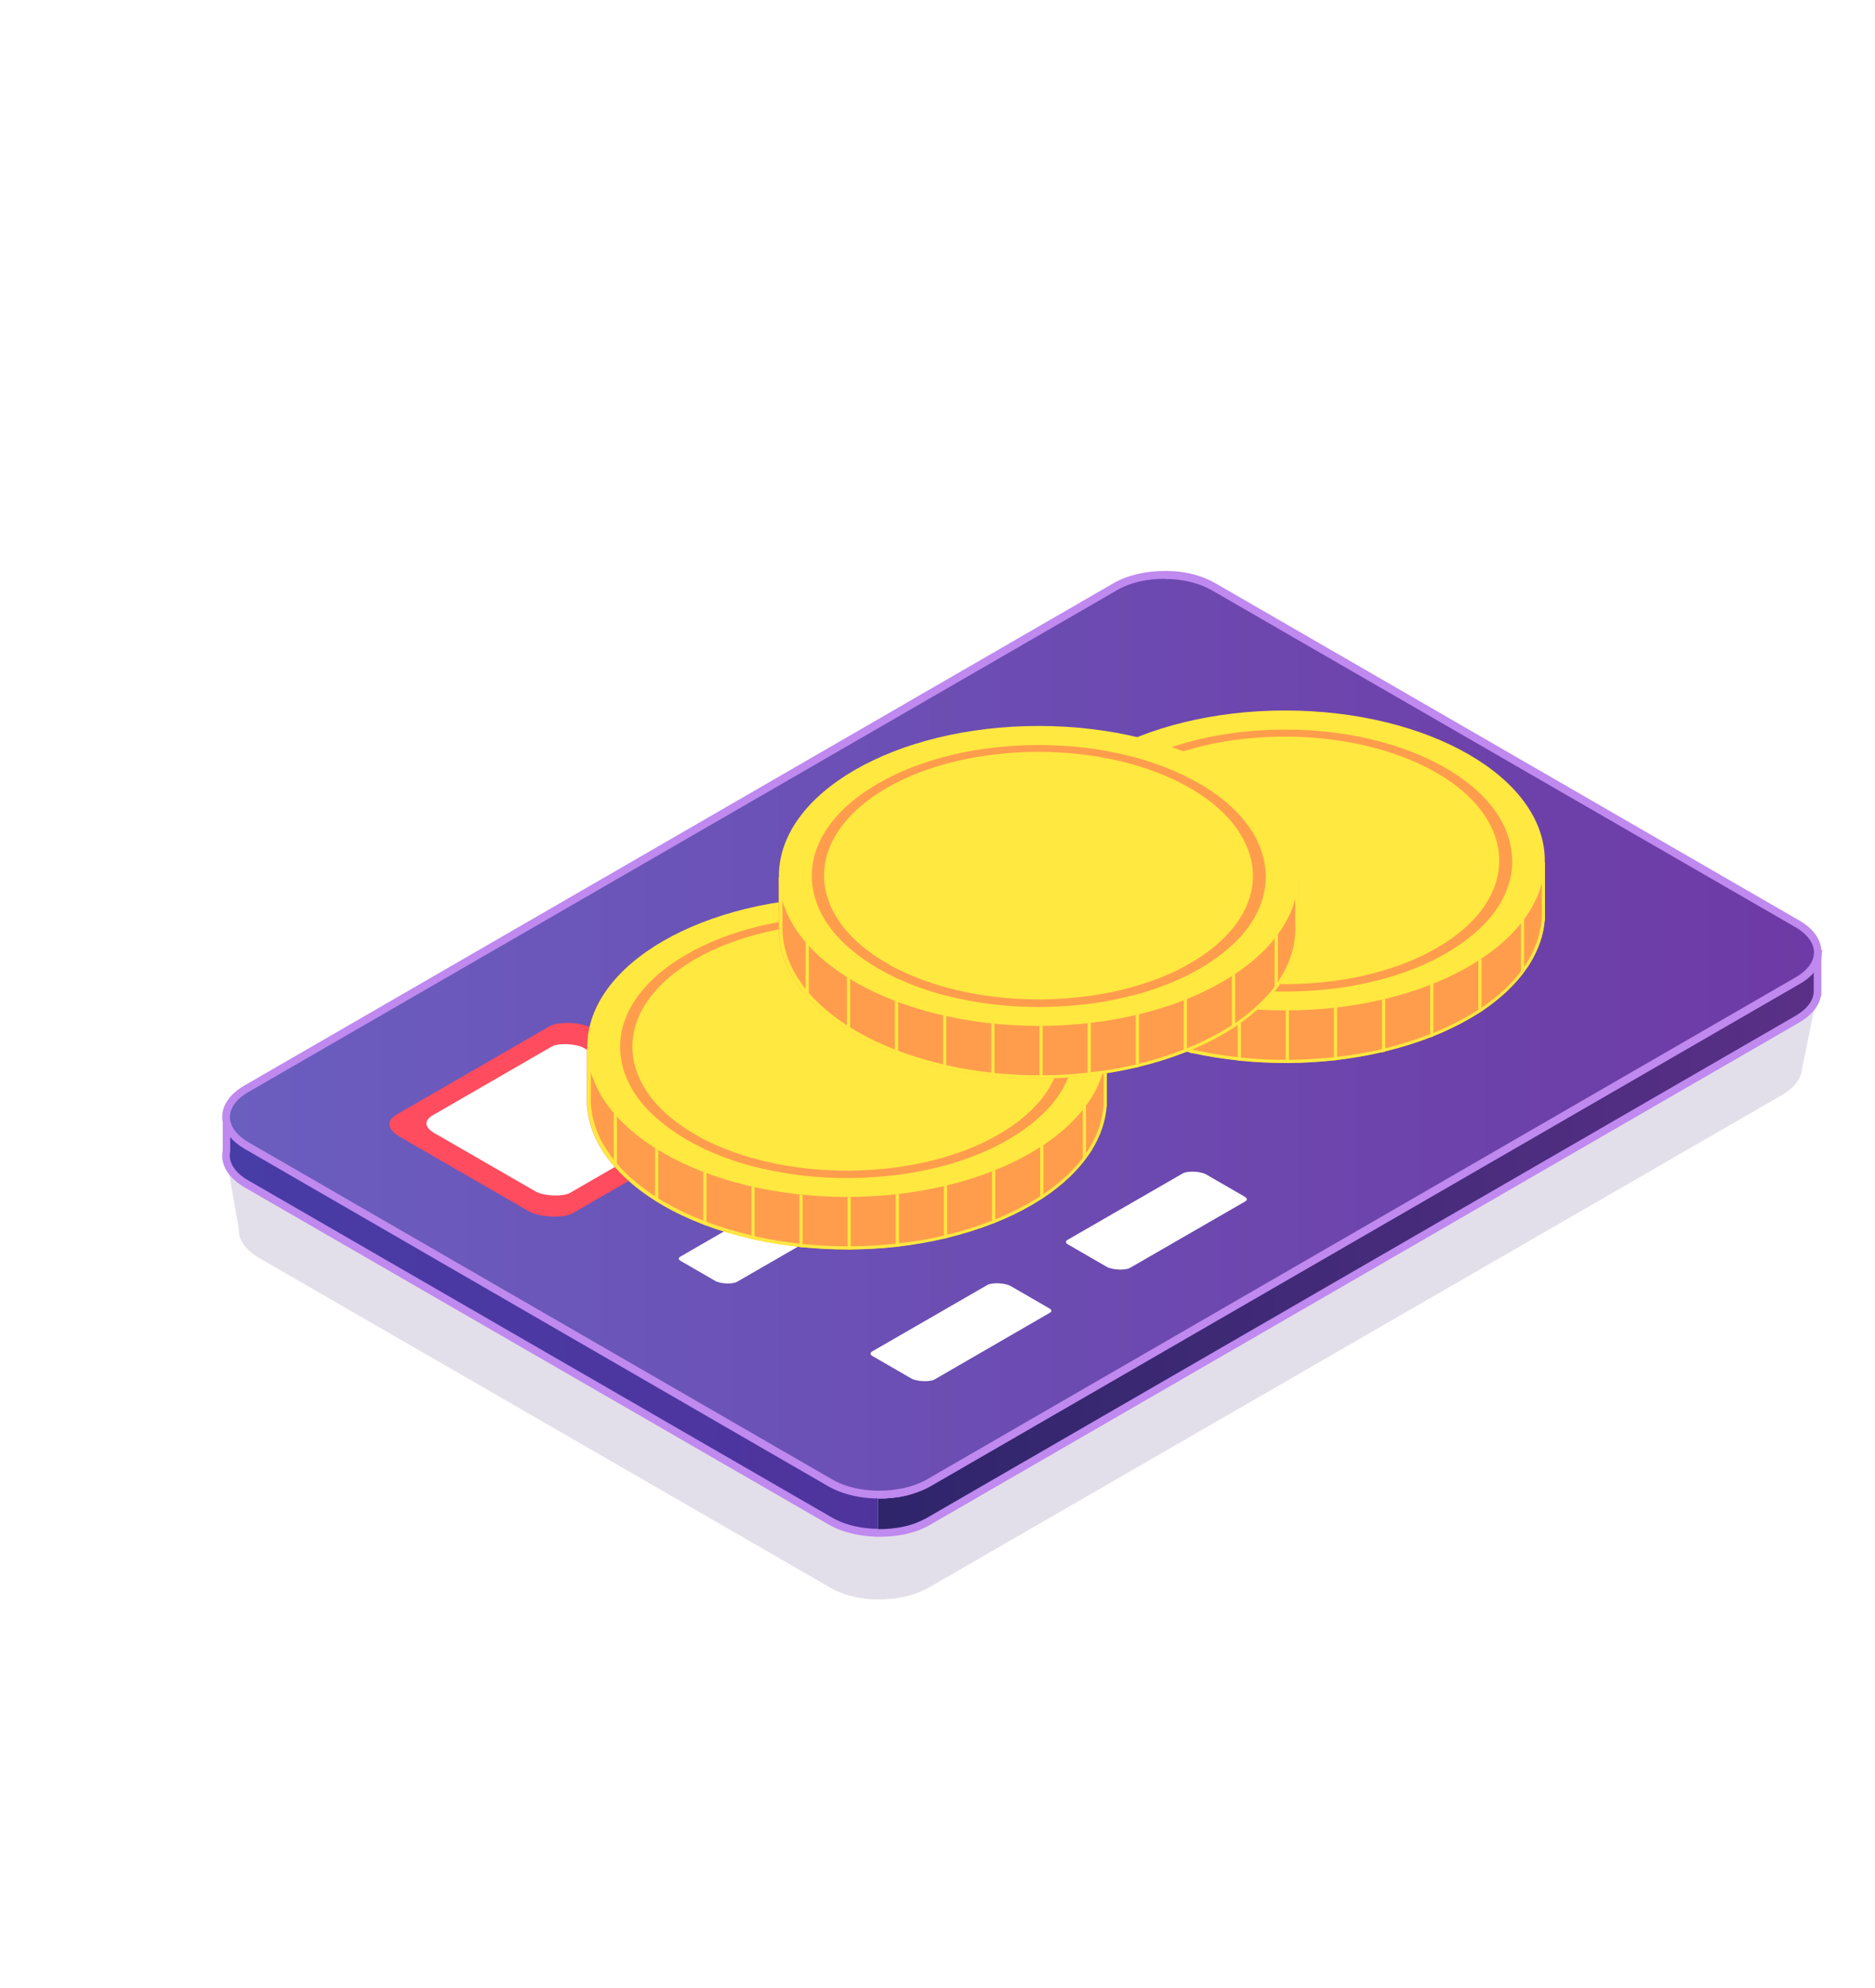 <svg width="234" height="248" viewBox="0 0 234 248" fill="none" xmlns="http://www.w3.org/2000/svg">
<g filter="url(#filter0_d)">
<path fill-rule="evenodd" clip-rule="evenodd" d="M116.173 11.891C140.596 8.768 163.893 23.682 182.702 39.57C200.541 54.639 216.947 74.691 218.127 98.012C219.23 119.821 194.779 133.726 188.523 154.647C182 176.457 197.796 205.115 181.379 220.887C165.291 236.341 138.462 225.09 116.173 224.151C95.031 223.26 72.702 226.905 54.842 215.555C36.456 203.87 25.269 183.565 19.333 162.605C13.556 142.208 14.638 120.403 22.294 100.636C29.662 81.612 46.13 69.153 60.956 55.138C78.372 38.675 92.401 14.931 116.173 11.891Z" fill="white"/>
</g>
<path d="M226.855 123.74L217.913 124.667L151.411 86.269C151.285 86.194 151.16 86.144 151.035 86.068C149.682 85.367 148.054 84.966 146.351 84.841C146.05 84.816 145.75 84.816 145.474 84.816C143.195 84.791 140.916 85.267 139.187 86.269L41.376 142.802L28.201 144.154L29.804 153.372C29.804 153.597 29.829 153.798 29.854 154.023C30.079 155.1 30.906 156.127 32.333 156.954L103.645 198.107C105.047 198.934 106.851 199.41 108.679 199.535C108.98 199.56 109.28 199.56 109.581 199.56C110.708 199.585 111.86 199.46 112.937 199.209C114.014 198.959 115.016 198.583 115.868 198.107L222.371 136.64C223.974 135.713 224.801 134.536 224.901 133.334L226.855 123.74Z" fill="#E3DFEA"/>
<path d="M151.06 72.993L150.008 77.327L215.132 114.923C218.514 116.877 218.514 120.033 215.132 121.987L108.679 183.479L112.937 186.134C111.86 186.385 110.733 186.485 109.581 186.485L108.679 186.46C106.826 186.335 105.047 185.859 103.645 185.032L30.73 142.927C29.303 142.1 28.476 141.073 28.251 139.996C27.95 138.518 28.777 136.991 30.73 135.863L139.187 73.194C140.916 72.192 143.195 71.716 145.474 71.741L146.376 71.766C148.054 71.891 149.707 72.317 151.06 72.993Z" fill="#FF4C5E"/>
<path d="M151.411 73.194L224.325 115.299C227.706 117.253 227.706 120.409 224.325 122.363L115.868 185.007C115.016 185.508 114.014 185.884 112.937 186.109C111.86 186.36 110.733 186.46 109.581 186.46C109.28 186.46 108.98 186.435 108.679 186.435C106.826 186.31 105.047 185.834 103.645 185.007L30.73 142.927C29.303 142.1 28.476 141.073 28.251 139.996C27.95 138.518 28.777 136.991 30.73 135.863L139.187 73.194C140.916 72.192 143.195 71.716 145.474 71.741C145.775 71.741 146.076 71.766 146.376 71.766C148.054 71.891 149.707 72.292 151.06 72.993C151.185 73.069 151.311 73.144 151.411 73.194Z" fill="#FFBC00"/>
<path d="M226.855 119.031V123.74C226.805 124.968 225.953 126.195 224.325 127.147L115.868 189.816C115.016 190.317 114.014 190.693 112.937 190.918C111.86 191.169 110.733 191.269 109.581 191.269V186.485C110.708 186.51 111.86 186.385 112.937 186.134C114.014 185.884 115.016 185.508 115.868 185.032L224.325 122.363C225.928 121.436 226.779 120.259 226.855 119.031Z" fill="url(#paint0_linear)"/>
<path d="M226.855 119.031C226.754 120.234 225.928 121.436 224.325 122.338L115.868 185.007C115.016 185.508 114.014 185.884 112.937 186.109C111.86 186.36 110.733 186.46 109.581 186.46V191.244C109.28 191.244 108.98 191.219 108.679 191.194C106.826 191.069 105.047 190.593 103.644 189.766L30.73 147.711C29.303 146.884 28.476 145.857 28.251 144.78C28.175 144.38 28.175 144.004 28.251 143.603V139.996L32.684 139.52L139.187 78.003C140.916 77.001 143.195 76.525 145.474 76.55C145.775 76.55 146.075 76.575 146.351 76.6C148.029 76.725 149.682 77.126 151.035 77.828C151.16 77.903 151.285 77.953 151.411 78.028L223.173 119.457L226.855 119.031Z" fill="url(#paint1_linear)"/>
<path d="M109.756 191.745C109.706 191.745 109.631 191.745 109.581 191.745V190.793C110.708 190.793 111.81 190.693 112.812 190.468C113.864 190.242 114.791 189.866 115.617 189.416L224.074 126.746C225.502 125.919 226.304 124.867 226.354 123.74V123.615V121.286C225.903 121.837 225.277 122.338 224.525 122.763L116.068 185.433C115.192 185.934 114.14 186.335 113.012 186.61C111.91 186.861 110.733 186.986 109.556 186.961L109.581 186.009C110.683 186.034 111.785 185.909 112.812 185.683C113.864 185.433 114.816 185.082 115.617 184.631L224.074 121.962C225.477 121.16 226.279 120.108 226.354 119.031L226.379 118.58H227.306V119.056V124.241H227.255C227.03 125.519 226.078 126.696 224.55 127.573L116.093 190.242C115.192 190.768 114.165 191.144 113.012 191.419C112.01 191.62 110.908 191.745 109.756 191.745Z" fill="#BF89EF"/>
<path d="M109.581 191.745C109.28 191.745 108.98 191.72 108.654 191.695C106.65 191.545 104.847 191.044 103.419 190.217L30.505 148.137C29.002 147.26 28.075 146.133 27.8 144.881C27.7 144.455 27.7 144.004 27.8 143.553V139.545L32.559 139.044L138.962 77.577C140.715 76.575 143.02 76.024 145.499 76.049C145.8 76.049 146.101 76.074 146.401 76.099H146.426C148.23 76.225 149.908 76.675 151.285 77.377C151.411 77.452 151.536 77.502 151.686 77.577L223.323 118.931L227.406 118.505L227.356 119.081C227.255 120.484 226.279 121.812 224.6 122.763L116.143 185.433C115.267 185.934 114.215 186.335 113.088 186.61C111.985 186.861 110.808 186.986 109.631 186.961L109.656 186.009C110.758 186.034 111.86 185.909 112.887 185.683C113.939 185.433 114.891 185.082 115.692 184.631L224.149 121.962C225.302 121.286 226.053 120.484 226.329 119.607L223.148 119.958L223.022 119.883L151.185 78.404C151.085 78.329 150.96 78.278 150.835 78.228C149.582 77.577 148.029 77.176 146.351 77.051H146.326C146.05 77.026 145.75 77.026 145.474 77.026C143.17 77.001 141.041 77.502 139.438 78.429L32.834 139.971L28.727 140.397V143.678C28.651 144.004 28.651 144.355 28.727 144.655C28.927 145.632 29.728 146.559 30.956 147.26L103.87 189.365C105.172 190.117 106.876 190.593 108.704 190.718C109.005 190.743 109.28 190.743 109.581 190.743V191.745Z" fill="#BF89EF"/>
<path d="M151.411 73.194L224.325 115.299C227.706 117.253 227.706 120.409 224.325 122.363L115.868 185.007C115.016 185.508 114.014 185.884 112.937 186.109C111.86 186.36 110.733 186.46 109.581 186.46C109.28 186.46 108.98 186.435 108.679 186.435C106.826 186.31 105.047 185.834 103.645 185.007L30.73 142.927C29.303 142.1 28.476 141.073 28.251 139.996C27.95 138.518 28.777 136.991 30.73 135.863L139.187 73.194C140.916 72.192 143.195 71.716 145.474 71.741C145.775 71.741 146.076 71.766 146.376 71.766C148.054 71.891 149.707 72.292 151.06 72.993C151.185 73.069 151.311 73.144 151.411 73.194Z" fill="#925FC4"/>
<path d="M226.855 119.031C226.755 120.234 225.928 121.436 224.325 122.338L115.868 185.007C115.016 185.508 114.014 185.884 112.937 186.109C111.86 186.36 110.733 186.46 109.581 186.46C109.28 186.46 108.98 186.435 108.679 186.435C106.826 186.31 105.047 185.834 103.645 185.007L30.73 142.927C29.303 142.1 28.476 141.073 28.251 139.996C27.95 138.518 28.777 136.991 30.73 135.863L139.187 73.194C140.916 72.192 143.195 71.716 145.474 71.741C145.775 71.741 146.076 71.766 146.351 71.766C148.029 71.891 149.682 72.292 151.035 72.993C151.16 73.069 151.285 73.119 151.411 73.194L224.325 115.299C226.128 116.326 226.955 117.704 226.855 119.031Z" fill="url(#paint2_linear)"/>
<path d="M109.807 186.96C109.731 186.96 109.656 186.96 109.581 186.96C109.281 186.96 108.98 186.96 108.654 186.935C106.651 186.785 104.847 186.284 103.394 185.458L30.505 143.327C29.002 142.45 28.076 141.323 27.8 140.071C27.449 138.318 28.426 136.639 30.505 135.437L138.962 72.767C140.716 71.766 143.045 71.215 145.5 71.24C145.8 71.24 146.101 71.265 146.401 71.265H146.502C148.28 71.39 149.908 71.841 151.261 72.542C151.361 72.592 151.486 72.667 151.586 72.717L151.636 72.742L224.551 114.848C226.429 115.925 227.431 117.453 227.306 119.031C227.206 120.433 226.229 121.761 224.551 122.713L116.094 185.382C115.217 185.883 114.165 186.284 113.038 186.56C112.011 186.835 110.909 186.96 109.807 186.96ZM145.299 72.216C143.095 72.216 140.966 72.717 139.438 73.619L30.981 136.264C29.278 137.241 28.476 138.568 28.752 139.871C28.952 140.847 29.729 141.749 30.981 142.501L103.895 184.606C105.198 185.357 106.876 185.833 108.73 185.958C109.03 185.984 109.331 185.984 109.581 185.984C110.683 186.009 111.785 185.883 112.837 185.658C113.889 185.407 114.841 185.057 115.643 184.606L224.1 121.936C225.502 121.135 226.304 120.083 226.379 119.006C226.479 117.803 225.628 116.601 224.1 115.699L151.186 73.619L151.135 73.594C151.035 73.544 150.935 73.494 150.835 73.444C149.583 72.793 148.03 72.392 146.351 72.266H146.251C145.976 72.242 145.725 72.242 145.475 72.242C145.425 72.216 145.349 72.216 145.299 72.216Z" fill="#BF89EF"/>
<path d="M91.045 140.071L71.483 151.368C70.356 152.019 67.325 151.894 66.023 151.143L49.917 141.85C48.289 140.898 48.164 139.821 49.566 139.019L68.628 128.023C69.68 127.422 72.51 127.522 73.737 128.224L90.845 138.093C91.947 138.744 92.022 139.52 91.045 140.071Z" fill="#FF4C5E"/>
<path d="M86.437 139.996L71.132 148.838C70.256 149.339 67.876 149.239 66.849 148.663L54.25 141.399C52.973 140.673 52.873 139.821 53.975 139.17L68.853 130.578C69.68 130.102 71.909 130.203 72.861 130.754L86.211 138.468C87.113 138.969 87.188 139.545 86.437 139.996Z" fill="white"/>
<path d="M107.301 151.092L91.972 159.934C91.421 160.26 89.893 160.185 89.242 159.809L84.959 157.329C84.658 157.154 84.633 156.954 84.884 156.803L100.188 147.962C100.739 147.636 102.267 147.711 102.918 148.087L107.201 150.566C107.527 150.742 107.552 150.942 107.301 151.092Z" fill="white"/>
<path d="M133.026 136.239L117.721 145.081C117.17 145.407 115.642 145.331 114.991 144.956L110.708 142.476C110.407 142.301 110.382 142.1 110.633 141.95L125.937 133.108C126.488 132.783 128.016 132.858 128.667 133.233L132.95 135.713C133.251 135.888 133.276 136.089 133.026 136.239Z" fill="white"/>
<path d="M158.725 121.386L143.42 130.228C142.869 130.553 141.341 130.478 140.69 130.102L136.407 127.623C136.106 127.447 136.081 127.247 136.332 127.097L151.636 118.255C152.187 117.929 153.715 118.004 154.366 118.38L158.65 120.86C158.975 121.035 159 121.236 158.725 121.386Z" fill="white"/>
<path d="M184.449 106.532L169.144 115.374C168.593 115.7 167.065 115.625 166.414 115.249L162.131 112.769C161.83 112.594 161.805 112.394 162.056 112.243L177.36 103.401C177.911 103.076 179.439 103.151 180.09 103.527L184.374 106.006C184.699 106.182 184.724 106.382 184.449 106.532Z" fill="white"/>
<path d="M138.085 130.829V137.191V138.068H138.06C137.91 139.896 137.309 141.724 136.207 143.478C136.081 143.678 135.956 143.879 135.806 144.079C134.503 145.983 132.625 147.786 130.195 149.414C130.07 149.489 129.945 149.589 129.794 149.665C129.419 149.915 128.993 150.166 128.592 150.391C127.214 151.193 125.737 151.894 124.184 152.52C124.058 152.57 123.908 152.62 123.783 152.67C122.005 153.372 120.126 153.948 118.172 154.424C118.047 154.449 117.897 154.499 117.771 154.524C115.943 154.95 114.064 155.275 112.161 155.501C112.035 155.526 111.885 155.526 111.76 155.551C109.906 155.751 108.028 155.876 106.149 155.876C106.024 155.876 105.874 155.876 105.749 155.876C103.87 155.876 101.991 155.801 100.138 155.601C100.013 155.601 99.862 155.576 99.737 155.551C97.833 155.35 95.955 155.05 94.126 154.649C94.001 154.624 93.851 154.599 93.726 154.549C91.797 154.098 89.893 153.547 88.115 152.896C87.99 152.846 87.839 152.796 87.714 152.746C85.961 152.069 84.282 151.293 82.73 150.391C82.529 150.266 82.304 150.141 82.103 150.015C81.978 149.94 81.828 149.84 81.703 149.765C79.348 148.262 77.469 146.609 76.092 144.855C75.942 144.68 75.816 144.505 75.691 144.329C74.238 142.326 73.437 140.197 73.261 138.042H73.237V130.804H75.165C75.341 130.528 75.516 130.278 75.691 130.002C75.816 129.827 75.942 129.651 76.092 129.476C76.593 128.825 77.169 128.199 77.82 127.572C78.597 126.821 79.473 126.095 80.475 125.393C81.177 124.892 81.928 124.416 82.73 123.941C95.379 116.627 115.893 116.627 128.567 123.941C129.369 124.416 130.12 124.892 130.821 125.393C131.798 126.095 132.7 126.821 133.476 127.572C134.378 128.449 135.13 129.351 135.781 130.278C135.906 130.453 136.031 130.628 136.131 130.804H138.085V130.829Z" fill="#FF9D4D"/>
<path d="M105.698 118.881C114.29 118.881 122.355 120.81 128.417 124.316C129.193 124.767 129.945 125.243 130.646 125.744C131.598 126.42 132.474 127.147 133.251 127.898C134.128 128.75 134.879 129.626 135.505 130.528C135.605 130.678 135.731 130.854 135.856 131.054L135.981 131.229H136.207H137.734V137.191V137.667L137.709 138.042C137.559 139.821 136.958 141.599 135.931 143.277C135.806 143.478 135.681 143.653 135.555 143.879C134.253 145.782 132.399 147.536 130.045 149.114C129.92 149.189 129.794 149.289 129.644 149.364C129.268 149.615 128.868 149.84 128.442 150.09C127.089 150.867 125.636 151.568 124.083 152.194C123.958 152.245 123.833 152.295 123.683 152.345C121.929 153.021 120.051 153.622 118.122 154.073C117.997 154.098 117.872 154.123 117.746 154.173C115.968 154.599 114.089 154.925 112.161 155.125C112.035 155.15 111.91 155.15 111.785 155.175C109.956 155.376 108.078 155.476 106.224 155.501C106.099 155.501 105.974 155.501 105.824 155.501H105.723C103.895 155.501 102.041 155.401 100.263 155.225C100.138 155.225 100.013 155.2 99.887 155.175C98.009 154.975 96.13 154.674 94.327 154.273C94.201 154.248 94.076 154.223 93.926 154.173C91.997 153.722 90.119 153.171 88.365 152.52L88.315 152.495C88.19 152.445 88.09 152.42 87.965 152.37C86.211 151.694 84.558 150.917 83.03 150.04C82.83 149.915 82.604 149.79 82.404 149.665C82.279 149.59 82.128 149.514 82.003 149.414C79.724 147.961 77.87 146.358 76.493 144.58C76.367 144.43 76.242 144.254 76.117 144.054C74.714 142.125 73.938 140.071 73.762 137.967L73.737 137.592V131.154H75.265H75.491L75.616 130.979C75.766 130.729 75.942 130.453 76.142 130.203C76.267 130.027 76.392 129.877 76.518 129.677C77.019 129.05 77.57 128.424 78.196 127.823C78.972 127.072 79.849 126.345 80.801 125.669C81.502 125.168 82.254 124.692 83.03 124.241C89.042 120.81 97.107 118.881 105.698 118.881ZM105.698 118.48C97.407 118.48 89.117 120.309 82.78 123.966C81.978 124.442 81.227 124.917 80.525 125.418C79.549 126.12 78.647 126.846 77.87 127.598C77.219 128.224 76.668 128.85 76.142 129.501C75.992 129.677 75.866 129.852 75.741 130.027C75.541 130.278 75.365 130.553 75.215 130.829H73.287V138.068H73.311C73.487 140.222 74.288 142.351 75.741 144.355C75.866 144.53 75.992 144.705 76.142 144.881C77.52 146.634 79.398 148.312 81.753 149.79C81.878 149.865 82.003 149.965 82.153 150.04C82.354 150.166 82.554 150.291 82.78 150.416C84.333 151.318 86.011 152.094 87.764 152.771C87.889 152.821 88.04 152.871 88.165 152.921C89.943 153.597 91.847 154.148 93.776 154.574C93.901 154.599 94.051 154.624 94.176 154.674C96.005 155.075 97.883 155.376 99.787 155.576C99.912 155.601 100.063 155.601 100.188 155.626C102.016 155.801 103.845 155.902 105.698 155.902C105.723 155.902 105.774 155.902 105.799 155.902C105.924 155.902 106.074 155.902 106.199 155.902C108.078 155.877 109.956 155.776 111.81 155.576C111.935 155.551 112.086 155.551 112.211 155.526C114.114 155.3 115.993 154.975 117.821 154.549C117.947 154.524 118.097 154.499 118.222 154.449C120.176 153.973 122.055 153.397 123.833 152.695C123.958 152.645 124.108 152.595 124.234 152.545C125.787 151.919 127.265 151.218 128.642 150.416C129.068 150.166 129.469 149.94 129.844 149.69C129.97 149.615 130.12 149.514 130.245 149.439C132.675 147.811 134.553 146.008 135.856 144.104C136.006 143.904 136.131 143.703 136.257 143.503C137.334 141.75 137.96 139.921 138.11 138.093H138.135V137.216V130.854H136.182C136.081 130.678 135.956 130.503 135.831 130.328C135.205 129.401 134.428 128.499 133.526 127.623C132.75 126.871 131.848 126.145 130.871 125.443C130.17 124.942 129.419 124.467 128.617 123.991C122.28 120.309 113.989 118.48 105.698 118.48Z" fill="#FFE840"/>
<path d="M105.699 149.339C123.6 149.339 138.111 140.962 138.111 130.628C138.111 120.295 123.6 111.918 105.699 111.918C87.799 111.918 73.287 120.295 73.287 130.628C73.287 140.962 87.799 149.339 105.699 149.339Z" fill="#FFE840"/>
<path d="M133.527 127.598C132.5 124.391 129.794 121.436 125.712 119.081C120.351 116 113.263 114.297 105.698 114.297C98.134 114.297 91.02 116 85.685 119.081C81.602 121.436 78.922 124.391 77.87 127.598C77.545 128.599 77.394 129.601 77.394 130.628C77.394 133.759 78.922 136.79 81.778 139.37C81.903 139.495 82.028 139.595 82.178 139.721C83.206 140.597 84.383 141.424 85.71 142.2C86.387 142.576 87.088 142.952 87.789 143.303C87.915 143.378 88.065 143.428 88.19 143.478C89.943 144.279 91.822 144.956 93.801 145.482C93.926 145.507 94.076 145.557 94.201 145.582C96.005 146.033 97.883 146.383 99.812 146.634C99.937 146.659 100.088 146.659 100.213 146.684C102.016 146.884 103.87 146.985 105.723 146.985H105.824C105.949 146.985 106.099 146.985 106.224 146.985C108.128 146.959 110.007 146.834 111.835 146.609C111.96 146.584 112.111 146.584 112.236 146.559C114.165 146.308 116.043 145.907 117.847 145.432C117.972 145.407 118.122 145.356 118.247 145.331C120.251 144.755 122.13 144.054 123.858 143.227C123.983 143.177 124.134 143.102 124.259 143.027C124.785 142.777 125.286 142.501 125.762 142.225C127.34 141.324 128.717 140.297 129.87 139.245C129.995 139.12 130.145 138.994 130.27 138.869C132.75 136.414 134.053 133.609 134.053 130.678C134.002 129.601 133.852 128.599 133.527 127.598ZM130.22 136.815C130.095 136.99 129.97 137.141 129.819 137.316C128.542 138.844 126.814 140.297 124.61 141.549C124.484 141.624 124.334 141.699 124.209 141.775C124.084 141.85 123.958 141.925 123.808 142C122.08 142.927 120.201 143.678 118.197 144.279C118.072 144.329 117.922 144.355 117.797 144.405C115.993 144.931 114.114 145.331 112.186 145.607C112.061 145.632 111.935 145.657 111.785 145.657C109.932 145.907 108.053 146.033 106.174 146.058C106.049 146.058 105.899 146.058 105.774 146.058C103.895 146.058 102.016 145.958 100.163 145.732C100.038 145.707 99.887 145.707 99.762 145.682C97.833 145.432 95.955 145.056 94.151 144.555C94.026 144.53 93.876 144.48 93.751 144.455C91.772 143.879 89.868 143.152 88.14 142.301C88.015 142.225 87.864 142.175 87.739 142.1C87.413 141.925 87.063 141.75 86.762 141.549C84.884 140.472 83.331 139.245 82.128 137.967C82.003 137.817 81.853 137.667 81.728 137.516C78.472 133.734 78.046 129.326 80.475 125.393C81.778 123.314 83.857 121.361 86.737 119.682C97.157 113.671 114.14 113.671 124.584 119.682C127.465 121.336 129.544 123.289 130.846 125.393C133.151 129.1 132.925 133.208 130.22 136.815Z" fill="#FF9D4D"/>
<path d="M76.994 139.145V145.707C76.843 145.532 76.718 145.356 76.593 145.181V138.619C76.718 138.794 76.843 138.969 76.994 139.145Z" fill="#FFE840"/>
<path d="M82.153 143.478V150.04C82.028 149.965 81.878 149.865 81.753 149.79V143.227C81.878 143.328 82.028 143.403 82.153 143.478Z" fill="#FFE840"/>
<path d="M88.165 146.358V152.921C88.04 152.871 87.889 152.821 87.764 152.771V146.208C87.889 146.258 88.04 146.308 88.165 146.358Z" fill="#FFE840"/>
<path d="M94.176 148.112V154.674C94.051 154.649 93.901 154.624 93.776 154.574V148.011C93.901 148.062 94.026 148.087 94.176 148.112Z" fill="#FFE840"/>
<path d="M100.163 149.063V155.626C100.038 155.626 99.887 155.601 99.762 155.576V149.013C99.912 149.038 100.038 149.063 100.163 149.063Z" fill="#FFE840"/>
<path d="M106.174 149.339V155.902C106.049 155.902 105.899 155.902 105.774 155.902V149.339C105.924 149.339 106.049 149.339 106.174 149.339Z" fill="#FFE840"/>
<path d="M112.186 148.963V155.526C112.061 155.551 111.91 155.551 111.785 155.576V149.013C111.935 148.988 112.061 148.963 112.186 148.963Z" fill="#FFE840"/>
<path d="M118.197 147.886V154.449C118.072 154.474 117.922 154.524 117.797 154.549V147.986C117.922 147.961 118.072 147.936 118.197 147.886Z" fill="#FFE840"/>
<path d="M124.209 145.983V152.545C124.084 152.595 123.933 152.645 123.808 152.695V146.133C123.933 146.108 124.084 146.033 124.209 145.983Z" fill="#FFE840"/>
<path d="M130.22 142.852V149.414C130.095 149.489 129.97 149.589 129.819 149.665V143.102C129.945 143.027 130.07 142.952 130.22 142.852Z" fill="#FFE840"/>
<path d="M135.53 137.567V144.129C135.405 144.329 135.28 144.53 135.13 144.73V138.168C135.28 137.992 135.405 137.792 135.53 137.567Z" fill="#FFE840"/>
<path d="M131.022 163.792L116.644 172.108C116.043 172.458 114.415 172.383 113.714 171.982L108.905 169.202C108.579 169.027 108.554 168.801 108.829 168.626L123.207 160.335C123.808 159.984 125.436 160.06 126.137 160.46L130.947 163.241C131.272 163.416 131.297 163.641 131.022 163.792Z" fill="white"/>
<path d="M155.418 149.89L141.041 158.181C140.44 158.532 138.812 158.456 138.11 158.056L133.301 155.275C132.975 155.1 132.95 154.875 133.226 154.699L147.603 146.408C148.205 146.058 149.833 146.133 150.534 146.534L155.343 149.314C155.669 149.514 155.694 149.715 155.418 149.89Z" fill="white"/>
<path d="M156.145 95.436L119.675 116.501C119.324 116.702 118.348 116.677 117.922 116.426L112.912 113.546C112.712 113.446 112.712 113.295 112.862 113.22L149.332 92.155C149.682 91.955 150.659 91.98 151.085 92.23L156.095 95.111C156.295 95.211 156.32 95.336 156.145 95.436Z" fill="white"/>
<path d="M192.79 107.559V113.921V114.798H192.765C192.614 116.627 192.013 118.455 190.911 120.208C190.786 120.409 190.661 120.609 190.51 120.81C189.208 122.713 187.329 124.517 184.9 126.145C184.774 126.22 184.649 126.32 184.499 126.395C184.123 126.646 183.697 126.896 183.297 127.122C181.919 127.923 180.441 128.624 178.888 129.251C178.763 129.301 178.613 129.351 178.487 129.401C176.709 130.102 174.83 130.678 172.877 131.154C172.751 131.179 172.601 131.229 172.476 131.255C170.647 131.68 168.769 132.006 166.865 132.231C166.74 132.256 166.59 132.256 166.464 132.281C164.611 132.482 162.732 132.607 160.854 132.607C160.728 132.607 160.578 132.607 160.453 132.607C158.574 132.607 156.696 132.532 154.842 132.332C154.717 132.332 154.567 132.307 154.441 132.281C152.538 132.081 150.659 131.781 148.831 131.38C148.706 131.355 148.555 131.33 148.43 131.28C146.501 130.829 144.598 130.278 142.819 129.626C142.694 129.576 142.544 129.526 142.419 129.476C140.665 128.8 138.987 128.023 137.434 127.122C137.234 126.996 137.008 126.871 136.808 126.746C136.683 126.671 136.532 126.571 136.407 126.495C134.053 124.993 132.174 123.339 130.796 121.586C130.646 121.411 130.521 121.235 130.396 121.06C128.943 119.056 128.141 116.927 127.966 114.773H127.941V107.534H129.87C130.045 107.259 130.22 107.008 130.396 106.733C130.521 106.557 130.646 106.382 130.796 106.207C131.297 105.555 131.873 104.929 132.525 104.303C133.301 103.552 134.178 102.825 135.18 102.124C135.881 101.623 136.633 101.147 137.434 100.671C150.083 93.357 170.597 93.357 183.272 100.671C184.073 101.147 184.824 101.623 185.526 102.124C186.503 102.825 187.404 103.552 188.181 104.303C189.083 105.18 189.834 106.081 190.485 107.008C190.611 107.184 190.736 107.359 190.836 107.534H192.79V107.559Z" fill="#FF9D4D"/>
<path d="M160.378 95.612C168.969 95.612 177.035 97.54 183.096 101.047C183.873 101.498 184.624 101.974 185.325 102.475C186.277 103.151 187.154 103.877 187.93 104.629C188.807 105.48 189.558 106.357 190.185 107.259C190.285 107.409 190.41 107.584 190.535 107.785L190.661 107.96H190.886H192.414V113.921V114.397L192.389 114.773C192.239 116.551 191.637 118.33 190.61 120.008C190.485 120.208 190.36 120.384 190.235 120.609C188.932 122.513 187.079 124.266 184.724 125.844C184.599 125.919 184.474 126.02 184.323 126.095C183.948 126.345 183.547 126.571 183.121 126.821C181.769 127.598 180.316 128.299 178.763 128.925C178.638 128.975 178.512 129.025 178.362 129.075C176.609 129.752 174.73 130.353 172.802 130.804C172.676 130.829 172.551 130.879 172.426 130.904C170.647 131.33 168.769 131.655 166.84 131.856C166.715 131.881 166.59 131.881 166.464 131.906C164.636 132.106 162.757 132.206 160.904 132.231C160.779 132.231 160.653 132.231 160.503 132.231H160.403C158.574 132.231 156.721 132.131 154.942 131.956C154.817 131.956 154.692 131.931 154.567 131.906C152.688 131.705 150.81 131.405 149.006 131.004C148.881 130.979 148.756 130.954 148.605 130.904C146.652 130.453 144.798 129.902 143.045 129.251L142.995 129.226C142.869 129.176 142.769 129.15 142.644 129.1C140.891 128.424 139.237 127.648 137.71 126.771C137.509 126.646 137.284 126.52 137.083 126.395C136.958 126.32 136.808 126.245 136.683 126.145C134.403 124.692 132.55 123.089 131.172 121.311C131.047 121.16 130.922 120.985 130.796 120.785C129.394 118.856 128.617 116.802 128.442 114.698L128.417 114.322V107.885H129.945H130.17L130.295 107.71C130.446 107.459 130.621 107.184 130.821 106.933C130.947 106.758 131.072 106.607 131.197 106.407C131.698 105.781 132.249 105.155 132.875 104.554C133.652 103.802 134.528 103.076 135.48 102.399C136.182 101.898 136.933 101.423 137.71 100.972C143.721 97.54 151.786 95.612 160.378 95.612ZM160.378 95.211C152.087 95.211 143.796 97.039 137.459 100.696C136.658 101.172 135.906 101.648 135.205 102.149C134.228 102.85 133.326 103.577 132.55 104.328C131.898 104.954 131.347 105.581 130.821 106.232C130.696 106.407 130.546 106.582 130.421 106.758C130.22 107.008 130.045 107.284 129.895 107.559H127.966V114.798H127.991C128.166 116.952 128.968 119.081 130.421 121.085C130.546 121.26 130.671 121.436 130.821 121.611C132.199 123.364 134.078 125.043 136.432 126.52C136.557 126.596 136.683 126.696 136.833 126.771C137.033 126.896 137.234 127.021 137.459 127.147C139.012 128.048 140.69 128.825 142.444 129.501C142.569 129.551 142.719 129.601 142.844 129.651C144.623 130.328 146.526 130.879 148.455 131.305C148.58 131.33 148.731 131.355 148.856 131.405C150.684 131.806 152.563 132.106 154.467 132.307C154.592 132.332 154.742 132.332 154.867 132.357C156.696 132.532 158.524 132.632 160.378 132.632C160.403 132.632 160.453 132.632 160.478 132.632C160.603 132.632 160.754 132.632 160.879 132.632C162.757 132.607 164.636 132.507 166.489 132.307C166.615 132.281 166.765 132.281 166.89 132.256C168.794 132.031 170.672 131.705 172.501 131.28C172.626 131.255 172.776 131.229 172.902 131.179C174.855 130.703 176.734 130.127 178.512 129.426C178.638 129.376 178.788 129.326 178.913 129.276C180.466 128.65 181.944 127.948 183.322 127.147C183.747 126.896 184.148 126.671 184.524 126.42C184.649 126.345 184.799 126.245 184.925 126.17C187.354 124.542 189.233 122.738 190.535 120.835C190.686 120.634 190.811 120.434 190.936 120.233C192.013 118.48 192.639 116.652 192.79 114.823H192.815V113.946V107.584H190.886C190.786 107.409 190.661 107.234 190.535 107.058C189.909 106.132 189.133 105.23 188.231 104.353C187.454 103.602 186.553 102.875 185.576 102.174C184.875 101.673 184.123 101.197 183.322 100.721C176.959 97.039 168.669 95.211 160.378 95.211Z" fill="#FFE840"/>
<path d="M160.378 126.07C178.279 126.07 192.79 117.693 192.79 107.359C192.79 97.025 178.279 88.648 160.378 88.648C142.477 88.648 127.966 97.025 127.966 107.359C127.966 117.693 142.477 126.07 160.378 126.07Z" fill="#FFE840"/>
<path d="M188.206 104.328C187.179 101.122 184.474 98.166 180.391 95.812C175.031 92.731 167.942 91.028 160.378 91.028C152.813 91.028 145.7 92.731 140.365 95.812C136.282 98.166 133.602 101.122 132.55 104.328C132.224 105.33 132.074 106.332 132.074 107.359C132.074 110.49 133.602 113.521 136.457 116.101C136.582 116.226 136.708 116.326 136.858 116.451C137.885 117.328 139.062 118.155 140.39 118.931C141.066 119.307 141.767 119.682 142.469 120.033C142.594 120.108 142.744 120.158 142.869 120.208C144.623 121.01 146.501 121.686 148.48 122.212C148.605 122.237 148.756 122.287 148.881 122.312C150.684 122.763 152.563 123.114 154.492 123.364C154.617 123.39 154.767 123.389 154.892 123.415C156.696 123.615 158.549 123.715 160.403 123.715H160.503C160.628 123.715 160.779 123.715 160.904 123.715C162.808 123.69 164.686 123.565 166.515 123.339C166.64 123.314 166.79 123.314 166.915 123.289C168.844 123.039 170.723 122.638 172.526 122.162C172.651 122.137 172.802 122.087 172.927 122.062C174.931 121.486 176.809 120.785 178.538 119.958C178.663 119.908 178.813 119.833 178.938 119.758C179.464 119.507 179.965 119.232 180.441 118.956C182.019 118.054 183.397 117.027 184.549 115.975C184.674 115.85 184.825 115.725 184.95 115.6C187.429 113.145 188.732 110.34 188.732 107.409C188.682 106.332 188.532 105.33 188.206 104.328ZM184.9 113.546C184.774 113.721 184.649 113.871 184.499 114.047C183.221 115.575 181.493 117.027 179.289 118.28C179.164 118.355 179.013 118.43 178.888 118.505C178.763 118.58 178.638 118.655 178.487 118.731C176.759 119.657 174.881 120.409 172.877 121.01C172.751 121.06 172.601 121.085 172.476 121.135C170.673 121.661 168.794 122.062 166.865 122.337C166.74 122.363 166.615 122.388 166.464 122.388C164.611 122.638 162.732 122.763 160.854 122.788C160.729 122.788 160.578 122.788 160.453 122.788C158.574 122.788 156.696 122.688 154.842 122.463C154.717 122.438 154.567 122.438 154.442 122.413C152.513 122.162 150.634 121.786 148.831 121.285C148.706 121.26 148.555 121.21 148.43 121.185C146.451 120.609 144.548 119.883 142.819 119.031C142.694 118.956 142.544 118.906 142.419 118.831C142.093 118.655 141.742 118.48 141.442 118.28C139.563 117.203 138.01 115.975 136.808 114.698C136.683 114.548 136.532 114.397 136.407 114.247C133.151 110.465 132.725 106.056 135.155 102.124C136.457 100.045 138.536 98.091 141.417 96.413C151.837 90.401 168.819 90.401 179.264 96.413C182.144 98.066 184.223 100.02 185.526 102.124C187.83 105.831 187.605 109.939 184.9 113.546Z" fill="#FF9D4D"/>
<path d="M131.673 115.875V122.438C131.523 122.262 131.397 122.087 131.272 121.912V115.349C131.397 115.524 131.523 115.7 131.673 115.875Z" fill="#FFE840"/>
<path d="M136.833 120.233V126.796C136.708 126.721 136.557 126.621 136.432 126.546V119.983C136.557 120.058 136.708 120.133 136.833 120.233Z" fill="#FFE840"/>
<path d="M142.844 123.114V129.676C142.719 129.626 142.569 129.576 142.444 129.526V122.964C142.569 123.014 142.719 123.064 142.844 123.114Z" fill="#FFE840"/>
<path d="M148.856 124.867V131.43C148.731 131.405 148.58 131.38 148.455 131.33V124.767C148.58 124.792 148.706 124.842 148.856 124.867Z" fill="#FFE840"/>
<path d="M154.867 125.794V132.357C154.742 132.357 154.592 132.332 154.467 132.307V125.744C154.592 125.769 154.717 125.794 154.867 125.794Z" fill="#FFE840"/>
<path d="M160.854 126.07V132.632C160.728 132.632 160.578 132.632 160.453 132.632V126.07C160.603 126.07 160.728 126.07 160.854 126.07Z" fill="#FFE840"/>
<path d="M166.865 125.694V132.256C166.74 132.281 166.59 132.281 166.464 132.307V125.744C166.615 125.719 166.74 125.719 166.865 125.694Z" fill="#FFE840"/>
<path d="M172.877 124.642V131.204C172.751 131.229 172.601 131.28 172.476 131.305V124.742C172.601 124.692 172.751 124.667 172.877 124.642Z" fill="#FFE840"/>
<path d="M178.888 122.738V129.301C178.763 129.351 178.613 129.401 178.487 129.451V122.889C178.613 122.838 178.763 122.788 178.888 122.738Z" fill="#FFE840"/>
<path d="M184.9 119.607V126.17C184.774 126.245 184.649 126.345 184.499 126.42V119.858C184.624 119.783 184.774 119.682 184.9 119.607Z" fill="#FFE840"/>
<path d="M190.21 114.322V120.885C190.084 121.085 189.959 121.285 189.809 121.486V114.923C189.959 114.723 190.084 114.523 190.21 114.322Z" fill="#FFE840"/>
<path d="M162.031 109.488V115.85V116.727H162.006C161.856 118.555 161.254 120.384 160.152 122.137C160.027 122.338 159.902 122.538 159.752 122.738C158.449 124.642 156.57 126.445 154.141 128.074C154.016 128.149 153.89 128.249 153.74 128.324C153.364 128.574 152.939 128.825 152.538 129.05C151.16 129.852 149.682 130.553 148.129 131.179C148.004 131.23 147.854 131.28 147.729 131.33C145.95 132.031 144.072 132.607 142.118 133.083C141.993 133.108 141.842 133.158 141.717 133.183C139.889 133.609 138.01 133.935 136.106 134.16C135.981 134.185 135.831 134.185 135.706 134.21C133.852 134.411 131.974 134.536 130.095 134.536C129.97 134.536 129.819 134.536 129.694 134.536C127.816 134.536 125.937 134.461 124.083 134.26C123.958 134.26 123.808 134.235 123.683 134.21C121.779 134.01 119.9 133.709 118.072 133.309C117.947 133.283 117.796 133.258 117.671 133.208C115.743 132.757 113.839 132.206 112.061 131.555C111.935 131.505 111.785 131.455 111.66 131.405C109.906 130.729 108.228 129.952 106.675 129.05C106.475 128.925 106.249 128.8 106.049 128.675C105.924 128.6 105.774 128.499 105.648 128.424C103.294 126.921 101.415 125.268 100.038 123.515C99.887 123.339 99.762 123.164 99.637 122.989C98.184 120.985 97.382 118.856 97.207 116.702H97.182V109.463H99.111C99.286 109.187 99.462 108.937 99.637 108.661C99.762 108.486 99.887 108.311 100.038 108.135C100.539 107.484 101.115 106.858 101.766 106.232C102.542 105.48 103.419 104.754 104.421 104.053C105.122 103.552 105.874 103.076 106.675 102.6C119.324 95.286 139.839 95.286 152.513 102.6C153.314 103.076 154.066 103.552 154.767 104.053C155.744 104.754 156.646 105.48 157.422 106.232C158.324 107.109 159.075 108.01 159.726 108.937C159.852 109.112 159.977 109.288 160.077 109.463H162.031V109.488Z" fill="#FF9D4D"/>
<path d="M129.619 97.515C138.21 97.515 146.276 99.444 152.337 102.951C153.114 103.401 153.865 103.877 154.567 104.378C155.518 105.055 156.395 105.781 157.172 106.532C158.048 107.359 158.8 108.261 159.426 109.162C159.526 109.313 159.651 109.488 159.777 109.688L159.902 109.864H160.127H161.655V115.85V116.326L161.63 116.702C161.48 118.48 160.879 120.259 159.852 121.937C159.726 122.112 159.601 122.313 159.476 122.538C158.174 124.442 156.32 126.195 153.965 127.773C153.84 127.848 153.715 127.948 153.565 128.023C153.189 128.274 152.788 128.499 152.362 128.75C151.01 129.526 149.557 130.228 148.004 130.854H147.979C147.854 130.904 147.729 130.954 147.603 131.004C145.85 131.68 143.971 132.282 142.043 132.732C141.917 132.757 141.792 132.808 141.667 132.833C139.889 133.258 138.01 133.584 136.106 133.784C135.981 133.809 135.856 133.809 135.706 133.834C133.877 134.035 131.999 134.16 130.145 134.16C130.02 134.16 129.895 134.16 129.744 134.16H129.644C127.816 134.16 125.987 134.06 124.184 133.885C124.058 133.885 123.933 133.86 123.808 133.834C121.929 133.634 120.051 133.334 118.247 132.933C118.122 132.908 117.997 132.883 117.847 132.833C115.918 132.382 114.039 131.831 112.286 131.179L112.236 131.154C112.111 131.104 112.01 131.079 111.885 131.029C110.132 130.353 108.479 129.576 106.951 128.7C106.75 128.574 106.525 128.449 106.325 128.324C106.199 128.249 106.049 128.174 105.924 128.074C103.644 126.621 101.791 125.018 100.413 123.239C100.288 123.089 100.163 122.914 100.038 122.713C98.635 120.785 97.858 118.731 97.683 116.627L97.658 116.251V109.814H99.186H99.411L99.537 109.638C99.687 109.388 99.862 109.112 100.063 108.862C100.188 108.687 100.313 108.536 100.438 108.336C100.939 107.71 101.49 107.083 102.117 106.482C102.893 105.731 103.77 105.004 104.721 104.328C105.423 103.827 106.174 103.351 106.951 102.9C112.962 99.444 121.053 97.515 129.619 97.515ZM129.619 97.139C121.328 97.139 113.037 98.968 106.7 102.625C105.899 103.101 105.147 103.577 104.446 104.078C103.469 104.779 102.567 105.505 101.791 106.257C101.14 106.883 100.589 107.509 100.063 108.16C99.937 108.336 99.787 108.511 99.662 108.687C99.462 108.937 99.286 109.213 99.136 109.488H97.207V116.727H97.232C97.407 118.881 98.209 121.01 99.662 123.014C99.787 123.189 99.912 123.365 100.063 123.54C101.44 125.293 103.319 126.971 105.673 128.449C105.799 128.524 105.924 128.625 106.074 128.7C106.274 128.825 106.475 128.95 106.7 129.075C108.253 129.977 109.931 130.754 111.685 131.43C111.81 131.48 111.96 131.53 112.086 131.58C113.864 132.256 115.768 132.808 117.696 133.233C117.821 133.258 117.972 133.283 118.097 133.334C119.926 133.734 121.804 134.035 123.708 134.235C123.833 134.26 123.983 134.26 124.108 134.285C125.937 134.461 127.765 134.561 129.619 134.561C129.644 134.561 129.694 134.561 129.719 134.561C129.844 134.561 129.995 134.561 130.12 134.561C131.999 134.536 133.877 134.436 135.731 134.235C135.856 134.21 136.006 134.21 136.131 134.185C138.035 133.96 139.914 133.634 141.742 133.208C141.867 133.183 142.018 133.158 142.143 133.108C144.097 132.632 145.975 132.056 147.754 131.355C147.879 131.305 148.029 131.255 148.154 131.204C149.707 130.578 151.185 129.877 152.563 129.075C152.989 128.825 153.389 128.6 153.765 128.349C153.89 128.274 154.041 128.174 154.166 128.099C156.595 126.47 158.474 124.667 159.777 122.763C159.927 122.563 160.052 122.363 160.177 122.162C161.254 120.409 161.881 118.58 162.031 116.752H162.056V115.85V109.488H160.127C160.027 109.313 159.902 109.137 159.777 108.962C159.15 108.035 158.374 107.134 157.472 106.257C156.696 105.505 155.794 104.779 154.817 104.078C154.116 103.577 153.364 103.101 152.563 102.625C146.226 98.943 137.91 97.139 129.619 97.139Z" fill="#FFE840"/>
<path d="M129.619 127.998C147.52 127.998 162.031 119.621 162.031 109.288C162.031 98.954 147.52 90.577 129.619 90.577C111.719 90.577 97.207 98.954 97.207 109.288C97.207 119.621 111.719 127.998 129.619 127.998Z" fill="#FFE840"/>
<path d="M157.447 106.257C156.42 103.051 153.715 100.095 149.632 97.741C144.272 94.66 137.184 92.957 129.619 92.957C122.055 92.957 114.941 94.66 109.606 97.741C105.523 100.095 102.843 103.051 101.791 106.257C101.465 107.259 101.315 108.261 101.315 109.288C101.315 112.419 102.843 115.449 105.698 118.029C105.824 118.155 105.949 118.255 106.099 118.38C107.126 119.257 108.303 120.083 109.631 120.86C110.307 121.235 111.009 121.611 111.71 121.962C111.835 122.037 111.985 122.087 112.111 122.137C113.864 122.939 115.743 123.615 117.721 124.141C117.847 124.166 117.997 124.216 118.122 124.241C119.926 124.692 121.804 125.043 123.733 125.293C123.858 125.318 124.008 125.318 124.134 125.343C125.937 125.544 127.791 125.644 129.644 125.644H129.744C129.87 125.644 130.02 125.644 130.145 125.644C132.049 125.619 133.927 125.494 135.756 125.268C135.881 125.243 136.031 125.243 136.157 125.218C138.085 124.968 139.964 124.567 141.767 124.091C141.893 124.066 142.043 124.016 142.168 123.991C144.172 123.415 146.05 122.713 147.779 121.887C147.904 121.837 148.054 121.761 148.18 121.686C148.706 121.436 149.206 121.16 149.682 120.885C151.26 119.983 152.638 118.956 153.79 117.904C153.915 117.779 154.066 117.654 154.191 117.528C156.671 115.074 157.973 112.268 157.973 109.338C157.948 108.261 157.773 107.234 157.447 106.257ZM154.141 115.449C154.016 115.625 153.89 115.775 153.74 115.95C152.463 117.478 150.734 118.931 148.53 120.183C148.405 120.259 148.255 120.334 148.129 120.409C148.004 120.484 147.879 120.559 147.729 120.634C146 121.561 144.122 122.313 142.118 122.914C141.993 122.964 141.842 122.989 141.717 123.039C139.914 123.565 138.035 123.966 136.106 124.241C135.981 124.266 135.856 124.291 135.706 124.291C133.852 124.542 131.974 124.667 130.095 124.692C129.97 124.692 129.819 124.692 129.694 124.692C127.816 124.692 125.937 124.592 124.084 124.366C123.958 124.341 123.808 124.341 123.683 124.316C121.754 124.066 119.875 123.69 118.072 123.189C117.947 123.164 117.797 123.114 117.671 123.089C115.693 122.513 113.789 121.787 112.061 120.935C111.935 120.86 111.785 120.81 111.66 120.735C111.334 120.559 110.984 120.384 110.683 120.183C108.804 119.106 107.251 117.879 106.049 116.602C105.924 116.451 105.774 116.301 105.648 116.151C102.392 112.369 101.966 107.96 104.396 104.028C105.698 101.949 107.777 99.995 110.658 98.317C121.078 92.305 138.06 92.305 148.505 98.317C151.386 99.97 153.465 101.924 154.767 104.028C157.097 107.76 156.871 111.843 154.141 115.449Z" fill="#FF9D4D"/>
<path d="M100.939 117.779V124.341C100.789 124.166 100.664 123.991 100.539 123.815V117.253C100.664 117.428 100.789 117.604 100.939 117.779Z" fill="#FFE840"/>
<path d="M106.099 122.137V128.7C105.974 128.625 105.824 128.524 105.698 128.449V121.887C105.824 121.962 105.949 122.062 106.099 122.137Z" fill="#FFE840"/>
<path d="M112.086 125.018V131.58C111.96 131.53 111.81 131.48 111.685 131.43V124.867C111.835 124.918 111.96 124.968 112.086 125.018Z" fill="#FFE840"/>
<path d="M118.097 126.771V133.334C117.972 133.309 117.822 133.284 117.696 133.233V126.671C117.847 126.721 117.972 126.746 118.097 126.771Z" fill="#FFE840"/>
<path d="M124.109 127.723V134.285C123.983 134.285 123.833 134.26 123.708 134.235V127.673C123.858 127.698 123.983 127.698 124.109 127.723Z" fill="#FFE840"/>
<path d="M130.12 127.973V134.536C129.995 134.536 129.844 134.536 129.719 134.536V127.973C129.844 127.998 129.995 127.973 130.12 127.973Z" fill="#FFE840"/>
<path d="M136.131 127.598V134.16C136.006 134.185 135.856 134.185 135.731 134.21V127.648C135.856 127.648 135.981 127.623 136.131 127.598Z" fill="#FFE840"/>
<path d="M142.143 126.546V133.108C142.018 133.133 141.867 133.183 141.742 133.208V126.646C141.867 126.596 141.993 126.571 142.143 126.546Z" fill="#FFE840"/>
<path d="M148.129 124.642V131.205C148.004 131.255 147.854 131.305 147.729 131.355V124.792C147.879 124.742 148.004 124.692 148.129 124.642Z" fill="#FFE840"/>
<path d="M154.141 121.511V128.074C154.016 128.149 153.89 128.249 153.74 128.324V121.762C153.89 121.686 154.016 121.611 154.141 121.511Z" fill="#FFE840"/>
<path d="M159.476 116.226V122.789C159.351 122.989 159.226 123.189 159.075 123.39V116.827C159.226 116.627 159.351 116.426 159.476 116.226Z" fill="#FFE840"/>
<defs>
<filter id="filter0_d" x="0.662" y="0.474" width="232.501" height="247.509" filterUnits="userSpaceOnUse" color-interpolation-filters="sRGB">
<feFlood flood-opacity="0" result="BackgroundImageFix"/>
<feColorMatrix in="SourceAlpha" type="matrix" values="0 0 0 0 0 0 0 0 0 0 0 0 0 0 0 0 0 0 127 0"/>
<feOffset dy="4"/>
<feGaussianBlur stdDeviation="7.5"/>
<feColorMatrix type="matrix" values="0 0 0 0 0 0 0 0 0 0 0 0 0 0 0 0 0 0 0.05 0"/>
<feBlend mode="normal" in2="BackgroundImageFix" result="effect1_dropShadow"/>
<feBlend mode="normal" in="SourceGraphic" in2="effect1_dropShadow" result="shape"/>
</filter>
<linearGradient id="paint0_linear" x1="109.588" y1="155.157" x2="226.867" y2="155.157" gradientUnits="userSpaceOnUse">
<stop stop-color="#2E256B"/>
<stop offset="1" stop-color="#5A3087"/>
</linearGradient>
<linearGradient id="paint1_linear" x1="28.204" y1="133.901" x2="226.857" y2="133.901" gradientUnits="userSpaceOnUse">
<stop stop-color="#483CA6"/>
<stop offset="1" stop-color="#59278F"/>
</linearGradient>
<linearGradient id="paint2_linear" x1="28.203" y1="129.109" x2="226.865" y2="129.109" gradientUnits="userSpaceOnUse">
<stop stop-color="#6A5EBF"/>
<stop offset="1" stop-color="#6E3AA5"/>
</linearGradient>
</defs>
</svg>
